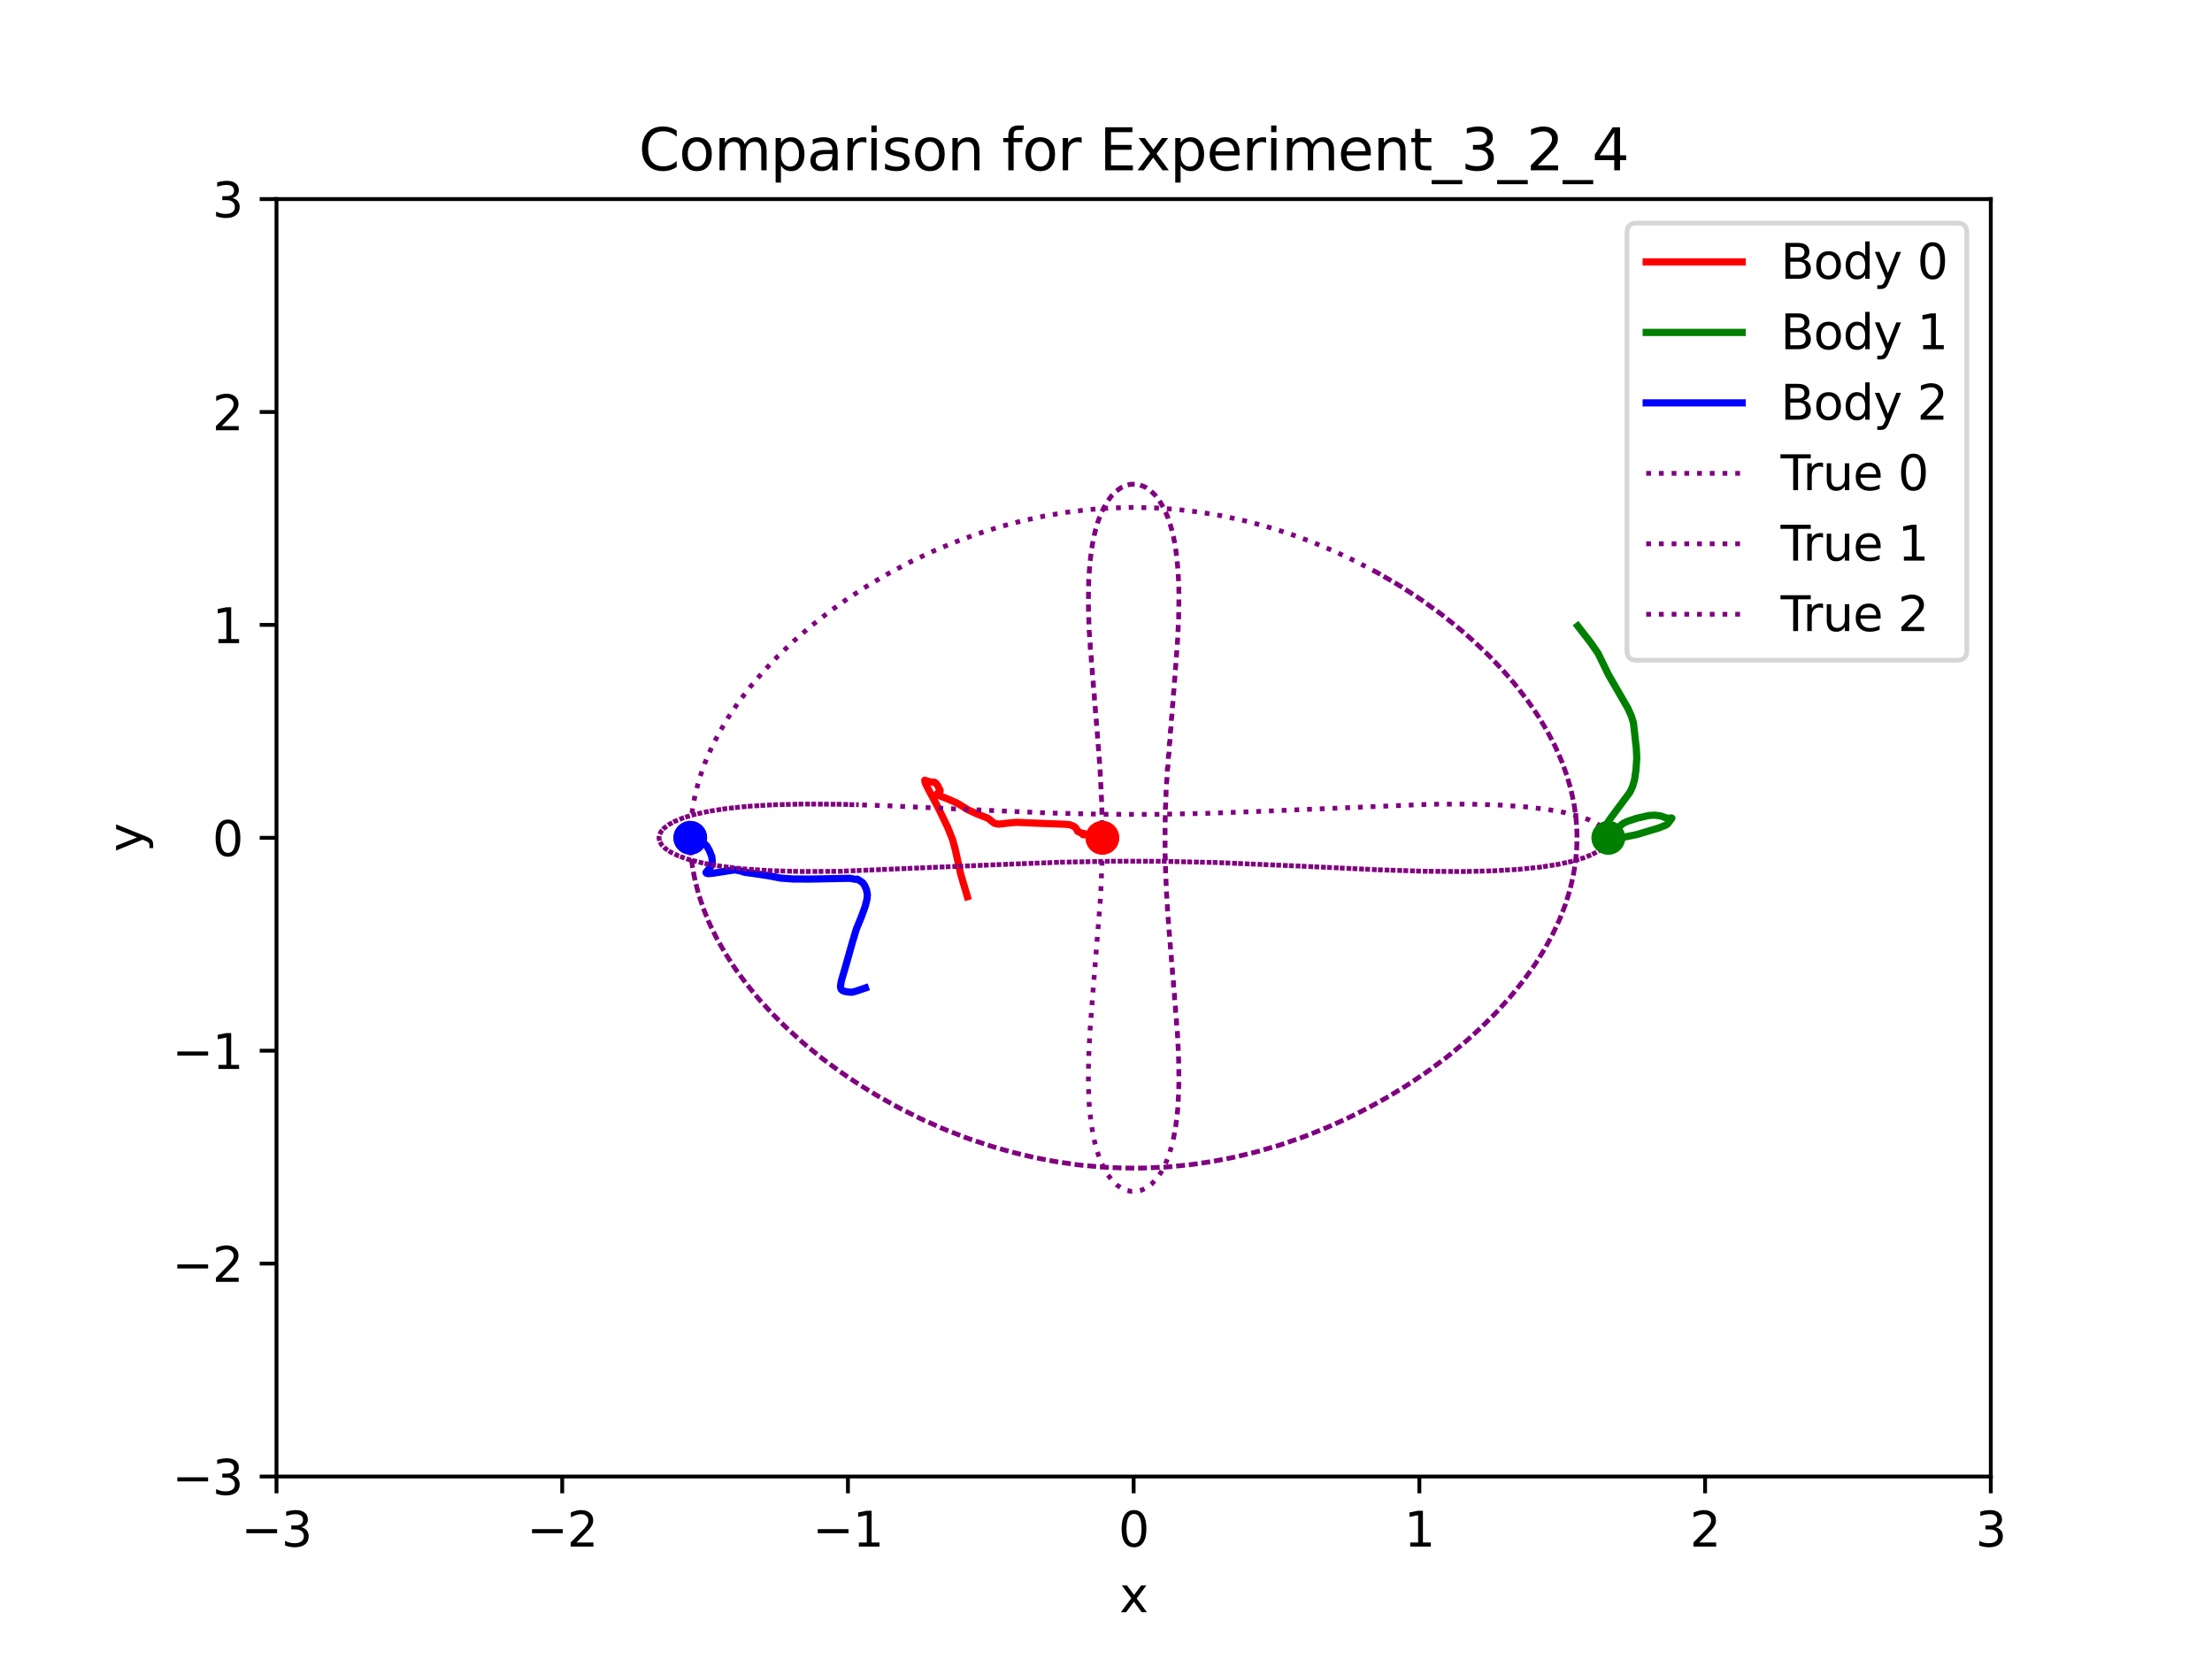 <?xml version="1.0" encoding="utf-8" standalone="no"?>
<!DOCTYPE svg PUBLIC "-//W3C//DTD SVG 1.1//EN"
  "http://www.w3.org/Graphics/SVG/1.1/DTD/svg11.dtd">
<svg xmlns:xlink="http://www.w3.org/1999/xlink" width="460.8pt" height="345.6pt" viewBox="0 0 460.8 345.6" xmlns="http://www.w3.org/2000/svg" version="1.1">
 <defs>
  <style type="text/css">*{stroke-linejoin: round; stroke-linecap: butt}</style>
 </defs>
 <g id="figure_1">
  <g id="patch_1">
   <path d="M 0 345.6 
L 460.8 345.6 
L 460.8 0 
L 0 0 
z
" style="fill: #ffffff"/>
  </g>
  <g id="axes_1">
   <g id="patch_2">
    <path d="M 57.6 307.584 
L 414.72 307.584 
L 414.72 41.472 
L 57.6 41.472 
z
" style="fill: #ffffff"/>
   </g>
   <g id="matplotlib.axis_1">
    <g id="xtick_1">
     <g id="line2d_1">
      <defs>
       <path id="mc17b4a69b7" d="M 0 0 
L 0 3.5 
" style="stroke: #000000; stroke-width: 0.8"/>
      </defs>
      <g>
       <use xlink:href="#mc17b4a69b7" x="57.6" y="307.584" style="stroke: #000000; stroke-width: 0.8"/>
      </g>
     </g>
     <g id="text_1">
      <!-- −3 -->
      <g transform="translate(50.229 322.182) scale(0.1 -0.1)">
       <defs>
        <path id="DejaVuSans-2212" d="M 678 2272 
L 4684 2272 
L 4684 1741 
L 678 1741 
L 678 2272 
z
" transform="scale(0.016)"/>
        <path id="DejaVuSans-33" d="M 2597 2516 
Q 3050 2419 3304 2112 
Q 3559 1806 3559 1356 
Q 3559 666 3084 287 
Q 2609 -91 1734 -91 
Q 1441 -91 1130 -33 
Q 819 25 488 141 
L 488 750 
Q 750 597 1062 519 
Q 1375 441 1716 441 
Q 2309 441 2620 675 
Q 2931 909 2931 1356 
Q 2931 1769 2642 2001 
Q 2353 2234 1838 2234 
L 1294 2234 
L 1294 2753 
L 1863 2753 
Q 2328 2753 2575 2939 
Q 2822 3125 2822 3475 
Q 2822 3834 2567 4026 
Q 2313 4219 1838 4219 
Q 1578 4219 1281 4162 
Q 984 4106 628 3988 
L 628 4550 
Q 988 4650 1302 4700 
Q 1616 4750 1894 4750 
Q 2613 4750 3031 4423 
Q 3450 4097 3450 3541 
Q 3450 3153 3228 2886 
Q 3006 2619 2597 2516 
z
" transform="scale(0.016)"/>
       </defs>
       <use xlink:href="#DejaVuSans-2212"/>
       <use xlink:href="#DejaVuSans-33" x="83.789"/>
      </g>
     </g>
    </g>
    <g id="xtick_2">
     <g id="line2d_2">
      <g>
       <use xlink:href="#mc17b4a69b7" x="117.12" y="307.584" style="stroke: #000000; stroke-width: 0.8"/>
      </g>
     </g>
     <g id="text_2">
      <!-- −2 -->
      <g transform="translate(109.749 322.182) scale(0.1 -0.1)">
       <defs>
        <path id="DejaVuSans-32" d="M 1228 531 
L 3431 531 
L 3431 0 
L 469 0 
L 469 531 
Q 828 903 1448 1529 
Q 2069 2156 2228 2338 
Q 2531 2678 2651 2914 
Q 2772 3150 2772 3378 
Q 2772 3750 2511 3984 
Q 2250 4219 1831 4219 
Q 1534 4219 1204 4116 
Q 875 4013 500 3803 
L 500 4441 
Q 881 4594 1212 4672 
Q 1544 4750 1819 4750 
Q 2544 4750 2975 4387 
Q 3406 4025 3406 3419 
Q 3406 3131 3298 2873 
Q 3191 2616 2906 2266 
Q 2828 2175 2409 1742 
Q 1991 1309 1228 531 
z
" transform="scale(0.016)"/>
       </defs>
       <use xlink:href="#DejaVuSans-2212"/>
       <use xlink:href="#DejaVuSans-32" x="83.789"/>
      </g>
     </g>
    </g>
    <g id="xtick_3">
     <g id="line2d_3">
      <g>
       <use xlink:href="#mc17b4a69b7" x="176.64" y="307.584" style="stroke: #000000; stroke-width: 0.8"/>
      </g>
     </g>
     <g id="text_3">
      <!-- −1 -->
      <g transform="translate(169.269 322.182) scale(0.1 -0.1)">
       <defs>
        <path id="DejaVuSans-31" d="M 794 531 
L 1825 531 
L 1825 4091 
L 703 3866 
L 703 4441 
L 1819 4666 
L 2450 4666 
L 2450 531 
L 3481 531 
L 3481 0 
L 794 0 
L 794 531 
z
" transform="scale(0.016)"/>
       </defs>
       <use xlink:href="#DejaVuSans-2212"/>
       <use xlink:href="#DejaVuSans-31" x="83.789"/>
      </g>
     </g>
    </g>
    <g id="xtick_4">
     <g id="line2d_4">
      <g>
       <use xlink:href="#mc17b4a69b7" x="236.16" y="307.584" style="stroke: #000000; stroke-width: 0.8"/>
      </g>
     </g>
     <g id="text_4">
      <!-- 0 -->
      <g transform="translate(232.979 322.182) scale(0.1 -0.1)">
       <defs>
        <path id="DejaVuSans-30" d="M 2034 4250 
Q 1547 4250 1301 3770 
Q 1056 3291 1056 2328 
Q 1056 1369 1301 889 
Q 1547 409 2034 409 
Q 2525 409 2770 889 
Q 3016 1369 3016 2328 
Q 3016 3291 2770 3770 
Q 2525 4250 2034 4250 
z
M 2034 4750 
Q 2819 4750 3233 4129 
Q 3647 3509 3647 2328 
Q 3647 1150 3233 529 
Q 2819 -91 2034 -91 
Q 1250 -91 836 529 
Q 422 1150 422 2328 
Q 422 3509 836 4129 
Q 1250 4750 2034 4750 
z
" transform="scale(0.016)"/>
       </defs>
       <use xlink:href="#DejaVuSans-30"/>
      </g>
     </g>
    </g>
    <g id="xtick_5">
     <g id="line2d_5">
      <g>
       <use xlink:href="#mc17b4a69b7" x="295.68" y="307.584" style="stroke: #000000; stroke-width: 0.8"/>
      </g>
     </g>
     <g id="text_5">
      <!-- 1 -->
      <g transform="translate(292.499 322.182) scale(0.1 -0.1)">
       <use xlink:href="#DejaVuSans-31"/>
      </g>
     </g>
    </g>
    <g id="xtick_6">
     <g id="line2d_6">
      <g>
       <use xlink:href="#mc17b4a69b7" x="355.2" y="307.584" style="stroke: #000000; stroke-width: 0.8"/>
      </g>
     </g>
     <g id="text_6">
      <!-- 2 -->
      <g transform="translate(352.019 322.182) scale(0.1 -0.1)">
       <use xlink:href="#DejaVuSans-32"/>
      </g>
     </g>
    </g>
    <g id="xtick_7">
     <g id="line2d_7">
      <g>
       <use xlink:href="#mc17b4a69b7" x="414.72" y="307.584" style="stroke: #000000; stroke-width: 0.8"/>
      </g>
     </g>
     <g id="text_7">
      <!-- 3 -->
      <g transform="translate(411.539 322.182) scale(0.1 -0.1)">
       <use xlink:href="#DejaVuSans-33"/>
      </g>
     </g>
    </g>
    <g id="text_8">
     <!-- x -->
     <g transform="translate(233.201 335.861) scale(0.1 -0.1)">
      <defs>
       <path id="DejaVuSans-78" d="M 3513 3500 
L 2247 1797 
L 3578 0 
L 2900 0 
L 1881 1375 
L 863 0 
L 184 0 
L 1544 1831 
L 300 3500 
L 978 3500 
L 1906 2253 
L 2834 3500 
L 3513 3500 
z
" transform="scale(0.016)"/>
      </defs>
      <use xlink:href="#DejaVuSans-78"/>
     </g>
    </g>
   </g>
   <g id="matplotlib.axis_2">
    <g id="ytick_1">
     <g id="line2d_8">
      <defs>
       <path id="mc428873149" d="M 0 0 
L -3.5 0 
" style="stroke: #000000; stroke-width: 0.8"/>
      </defs>
      <g>
       <use xlink:href="#mc428873149" x="57.6" y="307.584" style="stroke: #000000; stroke-width: 0.8"/>
      </g>
     </g>
     <g id="text_9">
      <!-- −3 -->
      <g transform="translate(35.858 311.383) scale(0.1 -0.1)">
       <use xlink:href="#DejaVuSans-2212"/>
       <use xlink:href="#DejaVuSans-33" x="83.789"/>
      </g>
     </g>
    </g>
    <g id="ytick_2">
     <g id="line2d_9">
      <g>
       <use xlink:href="#mc428873149" x="57.6" y="263.232" style="stroke: #000000; stroke-width: 0.8"/>
      </g>
     </g>
     <g id="text_10">
      <!-- −2 -->
      <g transform="translate(35.858 267.031) scale(0.1 -0.1)">
       <use xlink:href="#DejaVuSans-2212"/>
       <use xlink:href="#DejaVuSans-32" x="83.789"/>
      </g>
     </g>
    </g>
    <g id="ytick_3">
     <g id="line2d_10">
      <g>
       <use xlink:href="#mc428873149" x="57.6" y="218.88" style="stroke: #000000; stroke-width: 0.8"/>
      </g>
     </g>
     <g id="text_11">
      <!-- −1 -->
      <g transform="translate(35.858 222.679) scale(0.1 -0.1)">
       <use xlink:href="#DejaVuSans-2212"/>
       <use xlink:href="#DejaVuSans-31" x="83.789"/>
      </g>
     </g>
    </g>
    <g id="ytick_4">
     <g id="line2d_11">
      <g>
       <use xlink:href="#mc428873149" x="57.6" y="174.528" style="stroke: #000000; stroke-width: 0.8"/>
      </g>
     </g>
     <g id="text_12">
      <!-- 0 -->
      <g transform="translate(44.237 178.327) scale(0.1 -0.1)">
       <use xlink:href="#DejaVuSans-30"/>
      </g>
     </g>
    </g>
    <g id="ytick_5">
     <g id="line2d_12">
      <g>
       <use xlink:href="#mc428873149" x="57.6" y="130.176" style="stroke: #000000; stroke-width: 0.8"/>
      </g>
     </g>
     <g id="text_13">
      <!-- 1 -->
      <g transform="translate(44.237 133.975) scale(0.1 -0.1)">
       <use xlink:href="#DejaVuSans-31"/>
      </g>
     </g>
    </g>
    <g id="ytick_6">
     <g id="line2d_13">
      <g>
       <use xlink:href="#mc428873149" x="57.6" y="85.824" style="stroke: #000000; stroke-width: 0.8"/>
      </g>
     </g>
     <g id="text_14">
      <!-- 2 -->
      <g transform="translate(44.237 89.623) scale(0.1 -0.1)">
       <use xlink:href="#DejaVuSans-32"/>
      </g>
     </g>
    </g>
    <g id="ytick_7">
     <g id="line2d_14">
      <g>
       <use xlink:href="#mc428873149" x="57.6" y="41.472" style="stroke: #000000; stroke-width: 0.8"/>
      </g>
     </g>
     <g id="text_15">
      <!-- 3 -->
      <g transform="translate(44.237 45.271) scale(0.1 -0.1)">
       <use xlink:href="#DejaVuSans-33"/>
      </g>
     </g>
    </g>
    <g id="text_16">
     <!-- y -->
     <g transform="translate(29.778 177.487) rotate(-90) scale(0.1 -0.1)">
      <defs>
       <path id="DejaVuSans-79" d="M 2059 -325 
Q 1816 -950 1584 -1140 
Q 1353 -1331 966 -1331 
L 506 -1331 
L 506 -850 
L 844 -850 
Q 1081 -850 1212 -737 
Q 1344 -625 1503 -206 
L 1606 56 
L 191 3500 
L 800 3500 
L 1894 763 
L 2988 3500 
L 3597 3500 
L 2059 -325 
z
" transform="scale(0.016)"/>
      </defs>
      <use xlink:href="#DejaVuSans-79"/>
     </g>
    </g>
   </g>
   <g id="line2d_15">
    <path d="M 229.639 174.528 
L 227.402 174.036 
L 226.341 173.893 
L 225.608 173.889 
L 226.123 173.81 
L 226.098 173.714 
L 225.289 173.543 
L 224.501 173.188 
L 224.351 172.908 
L 224.123 172.483 
L 223.701 172.144 
L 222.899 171.816 
L 221.92 171.713 
L 215.846 171.484 
L 211.745 171.304 
L 209.992 171.469 
L 208.03 171.686 
L 207.146 171.506 
L 205.803 170.454 
L 203.598 169.585 
L 201.726 168.739 
L 199.46 167.337 
L 197.523 166.475 
L 195.53 165.691 
L 195.416 165.481 
L 195.297 165.286 
L 195.443 165.136 
L 195.823 164.887 
L 195.84 164.61 
L 195.393 163.762 
L 195.043 163.231 
L 194.689 162.96 
L 194.245 162.916 
L 193.767 162.886 
L 192.648 162.532 
L 192.639 162.62 
L 192.781 163.175 
L 193.257 164.162 
L 195.454 168.278 
L 197.413 172.341 
L 198.439 174.902 
L 198.985 176.896 
L 200.139 182.124 
L 201.52 186.796 
L 201.52 186.796 
" clip-path="url(#pfc5039f83c)" style="fill: none; stroke: #ff0000; stroke-width: 1.5; stroke-linecap: square"/>
   </g>
   <g id="line2d_16">
    <defs>
     <path id="m37df7cbab4" d="M 0 3 
C 0.796 3 1.559 2.684 2.121 2.121 
C 2.684 1.559 3 0.796 3 0 
C 3 -0.796 2.684 -1.559 2.121 -2.121 
C 1.559 -2.684 0.796 -3 0 -3 
C -0.796 -3 -1.559 -2.684 -2.121 -2.121 
C -2.684 -1.559 -3 -0.796 -3 0 
C -3 0.796 -2.684 1.559 -2.121 2.121 
C -1.559 2.684 -0.796 3 0 3 
z
" style="stroke: #ff0000"/>
    </defs>
    <g clip-path="url(#pfc5039f83c)">
     <use xlink:href="#m37df7cbab4" x="229.639" y="174.528" style="fill: #ff0000; stroke: #ff0000"/>
    </g>
   </g>
   <g id="line2d_17">
    <path d="M 335.044 174.528 
L 337.607 174.781 
L 337.567 174.797 
L 337.284 174.355 
L 337.221 174.324 
L 337.495 174.342 
L 337.74 174.441 
L 337.589 174.267 
L 337.226 173.707 
L 337.022 173.041 
L 337.095 172.579 
L 337.463 172.07 
L 338.139 171.524 
L 339.03 171.095 
L 340.958 170.465 
L 343.486 169.887 
L 344.696 169.81 
L 345.836 169.945 
L 346.98 170.339 
L 347.765 170.523 
L 348.108 170.436 
L 348.044 170.389 
L 348.156 170.386 
L 348.287 170.439 
L 348.255 170.501 
L 347.388 171.646 
L 346.98 171.912 
L 345.532 172.485 
L 341.078 173.828 
L 338.103 174.437 
L 336.576 174.509 
L 336.49 174.506 
L 336.23 174.823 
L 335.094 175.099 
L 334.679 174.922 
L 334.413 174.569 
L 334.135 173.848 
L 334.089 173.177 
L 334.28 172.502 
L 334.882 171.401 
L 335.676 170.235 
L 339.534 165.044 
L 340.107 163.823 
L 340.518 162.361 
L 340.807 160.352 
L 340.967 157.93 
L 340.883 156.009 
L 340.285 150.634 
L 339.854 149.193 
L 339.084 147.49 
L 337.909 145.456 
L 335.078 140.558 
L 332.898 136.09 
L 331.382 133.898 
L 328.669 130.397 
L 328.669 130.397 
" clip-path="url(#pfc5039f83c)" style="fill: none; stroke: #008000; stroke-width: 1.5; stroke-linecap: square"/>
   </g>
   <g id="line2d_18">
    <defs>
     <path id="m1dffe30ede" d="M 0 3 
C 0.796 3 1.559 2.684 2.121 2.121 
C 2.684 1.559 3 0.796 3 0 
C 3 -0.796 2.684 -1.559 2.121 -2.121 
C 1.559 -2.684 0.796 -3 0 -3 
C -0.796 -3 -1.559 -2.684 -2.121 -2.121 
C -2.684 -1.559 -3 -0.796 -3 0 
C -3 0.796 -2.684 1.559 -2.121 2.121 
C -1.559 2.684 -0.796 3 0 3 
z
" style="stroke: #008000"/>
    </defs>
    <g clip-path="url(#pfc5039f83c)">
     <use xlink:href="#m1dffe30ede" x="335.044" y="174.528" style="fill: #008000; stroke: #008000"/>
    </g>
   </g>
   <g id="line2d_19">
    <path d="M 143.797 174.528 
L 144.655 174.88 
L 145.168 174.963 
L 145.324 174.969 
L 145.543 175.343 
L 145.932 175.391 
L 146.683 175.691 
L 147.214 176.199 
L 147.782 177.194 
L 148.285 178.476 
L 148.381 179.405 
L 148.249 180.201 
L 147.998 180.622 
L 147.064 181.751 
L 147.17 181.911 
L 147.576 181.999 
L 148.462 181.921 
L 153.031 181.212 
L 154.252 181.43 
L 155.122 181.717 
L 156.975 181.966 
L 160.106 182.433 
L 162.716 182.938 
L 165.196 183.11 
L 168.773 183.13 
L 176.982 182.967 
L 178.253 183.186 
L 178.609 183.137 
L 179.692 183.856 
L 180.1 184.412 
L 180.499 185.363 
L 180.693 186.391 
L 180.605 187.328 
L 180.232 188.829 
L 179.476 190.907 
L 178.405 193.518 
L 177.554 196.337 
L 176.008 201.811 
L 175.247 204.401 
L 175.082 205.555 
L 175.216 206.06 
L 175.515 206.355 
L 176.007 206.538 
L 177.031 206.684 
L 177.554 206.686 
L 178.433 206.447 
L 180.284 205.806 
L 180.284 205.806 
" clip-path="url(#pfc5039f83c)" style="fill: none; stroke: #0000ff; stroke-width: 1.5; stroke-linecap: square"/>
   </g>
   <g id="line2d_20">
    <defs>
     <path id="mdf0c9214b2" d="M 0 3 
C 0.796 3 1.559 2.684 2.121 2.121 
C 2.684 1.559 3 0.796 3 0 
C 3 -0.796 2.684 -1.559 2.121 -2.121 
C 1.559 -2.684 0.796 -3 0 -3 
C -0.796 -3 -1.559 -2.684 -2.121 -2.121 
C -2.684 -1.559 -3 -0.796 -3 0 
C -3 0.796 -2.684 1.559 -2.121 2.121 
C -1.559 2.684 -0.796 3 0 3 
z
" style="stroke: #0000ff"/>
    </defs>
    <g clip-path="url(#pfc5039f83c)">
     <use xlink:href="#mdf0c9214b2" x="143.797" y="174.528" style="fill: #0000ff; stroke: #0000ff"/>
    </g>
   </g>
   <g id="line2d_21">
    <path d="M 229.639 174.528 
L 229.528 167.814 
L 229.183 160.656 
L 228.53 151.974 
L 226.901 131.555 
L 226.721 125.745 
L 226.79 121.018 
L 227.065 117.032 
L 227.517 113.635 
L 228.121 110.741 
L 228.852 108.295 
L 229.687 106.256 
L 230.604 104.591 
L 231.578 103.269 
L 232.59 102.262 
L 233.621 101.542 
L 234.658 101.084 
L 235.692 100.867 
L 236.72 100.877 
L 237.739 101.109 
L 238.747 101.57 
L 239.741 102.271 
L 240.71 103.233 
L 241.643 104.478 
L 242.524 106.031 
L 243.333 107.921 
L 244.051 110.176 
L 244.658 112.83 
L 245.133 115.923 
L 245.453 119.516 
L 245.598 123.701 
L 245.539 128.64 
L 245.235 134.699 
L 244.569 143.159 
L 243.109 161.111 
L 242.77 168.51 
L 242.682 175.274 
L 242.818 182.011 
L 243.192 189.262 
L 243.894 198.288 
L 245.367 216.528 
L 245.59 222.551 
L 245.553 227.405 
L 245.306 231.485 
L 244.878 234.961 
L 244.295 237.925 
L 243.581 240.434 
L 242.759 242.529 
L 241.853 244.247 
L 240.885 245.616 
L 239.877 246.667 
L 238.848 247.427 
L 237.811 247.921 
L 236.776 248.172 
L 235.748 248.194 
L 234.728 247.994 
L 233.718 247.567 
L 232.722 246.902 
L 231.748 245.979 
L 230.809 244.777 
L 229.92 243.269 
L 229.099 241.431 
L 228.367 239.232 
L 227.742 236.64 
L 227.247 233.613 
L 226.903 230.095 
L 226.731 226.004 
L 226.758 221.191 
L 227.022 215.337 
L 227.618 207.431 
L 229.294 186.522 
L 229.583 179.303 
L 229.63 172.579 
L 229.453 165.793 
L 229.031 158.36 
L 228.233 148.581 
L 227.018 133.643 
L 226.746 127.356 
L 226.746 122.354 
L 226.963 118.165 
L 227.364 114.6 
L 227.925 111.561 
L 228.62 108.986 
L 229.427 106.828 
L 230.321 105.055 
L 231.28 103.632 
L 232.283 102.534 
L 233.31 101.73 
L 234.347 101.195 
L 235.382 100.908 
L 236.412 100.85 
L 237.433 101.016 
L 238.446 101.407 
L 239.444 102.034 
L 240.421 102.914 
L 241.367 104.071 
L 242.265 105.529 
L 243.097 107.314 
L 243.845 109.455 
L 244.488 111.983 
L 245.004 114.938 
L 245.374 118.373 
L 245.574 122.367 
L 245.58 127.054 
L 245.357 132.71 
L 244.827 140.14 
L 242.926 164.465 
L 242.704 171.487 
L 242.714 178.183 
L 242.949 185.063 
L 243.445 192.821 
L 244.454 204.594 
L 245.302 215.408 
L 245.574 221.696 
L 245.574 226.699 
L 245.357 230.888 
L 244.956 234.453 
L 244.396 237.492 
L 244.376 237.578 
L 244.376 237.578 
" clip-path="url(#pfc5039f83c)" style="fill: none; stroke-dasharray: 1,1.65; stroke-dashoffset: 0; stroke: #800080"/>
   </g>
   <g id="line2d_22">
    <g clip-path="url(#pfc5039f83c)">
     <use xlink:href="#m37df7cbab4" x="229.639" y="174.528" style="fill: #ff0000; stroke: #ff0000"/>
    </g>
   </g>
   <g id="line2d_23">
    <path d="M 335.044 174.528 
L 334.933 175.187 
L 334.59 175.853 
L 333.975 176.544 
L 333.027 177.262 
L 331.671 177.998 
L 329.833 178.732 
L 327.443 179.439 
L 324.431 180.09 
L 320.727 180.656 
L 316.256 181.108 
L 310.917 181.419 
L 304.547 181.56 
L 296.834 181.5 
L 286.983 181.189 
L 270.31 180.402 
L 253.319 179.678 
L 242.021 179.422 
L 231.589 179.408 
L 220.869 179.62 
L 208.344 180.1 
L 174.872 181.512 
L 166.762 181.551 
L 160.2 181.367 
L 154.766 180.998 
L 150.27 180.478 
L 146.596 179.836 
L 143.662 179.106 
L 141.394 178.322 
L 139.718 177.518 
L 138.553 176.725 
L 137.812 175.966 
L 137.41 175.249 
L 137.277 174.572 
L 137.373 173.913 
L 137.7 173.247 
L 138.294 172.559 
L 139.218 171.842 
L 140.544 171.108 
L 142.347 170.373 
L 144.698 169.663 
L 147.666 169.007 
L 151.321 168.434 
L 155.738 167.974 
L 161.017 167.653 
L 167.313 167.5 
L 174.921 167.545 
L 184.58 167.836 
L 200.108 168.56 
L 218.555 169.364 
L 229.915 169.629 
L 240.358 169.651 
L 251.047 169.448 
L 263.454 168.98 
L 298.001 167.535 
L 305.998 167.511 
L 312.482 167.707 
L 317.854 168.085 
L 322.296 168.614 
L 325.924 169.262 
L 328.815 169.997 
L 331.045 170.783 
L 332.688 171.587 
L 333.825 172.379 
L 334.543 173.136 
L 334.926 173.849 
L 335.044 174.525 
L 334.934 175.184 
L 334.592 175.85 
L 333.98 176.54 
L 333.033 177.258 
L 331.68 177.994 
L 329.845 178.728 
L 327.457 179.435 
L 324.448 180.087 
L 320.749 180.654 
L 316.281 181.106 
L 310.945 181.418 
L 304.578 181.559 
L 296.873 181.501 
L 287.035 181.191 
L 270.453 180.409 
L 253.362 179.679 
L 242.06 179.423 
L 231.628 179.408 
L 220.913 179.619 
L 208.402 180.097 
L 174.812 181.513 
L 166.711 181.55 
L 160.158 181.365 
L 154.732 180.995 
L 150.242 180.474 
L 146.573 179.831 
L 143.644 179.101 
L 141.38 178.316 
L 139.707 177.512 
L 138.544 176.718 
L 137.806 175.959 
L 137.407 175.243 
L 137.277 174.566 
L 137.375 173.906 
L 137.704 173.241 
L 138.302 172.552 
L 139.229 171.835 
L 140.559 171.101 
L 142.367 170.366 
L 144.724 169.657 
L 147.699 169.001 
L 151.362 168.429 
L 155.787 167.97 
L 161.076 167.651 
L 167.382 167.499 
L 175.006 167.547 
L 178.884 167.64 
L 178.884 167.64 
" clip-path="url(#pfc5039f83c)" style="fill: none; stroke-dasharray: 1,1.65; stroke-dashoffset: 0; stroke: #800080"/>
   </g>
   <g id="line2d_24">
    <g clip-path="url(#pfc5039f83c)">
     <use xlink:href="#m1dffe30ede" x="335.044" y="174.528" style="fill: #008000; stroke: #008000"/>
    </g>
   </g>
   <g id="line2d_25">
    <path d="M 143.797 174.528 
L 143.908 177.504 
L 144.242 180.485 
L 144.802 183.477 
L 145.592 186.488 
L 146.62 189.526 
L 147.894 192.594 
L 149.422 195.691 
L 151.215 198.817 
L 153.278 201.965 
L 155.617 205.128 
L 158.236 208.292 
L 161.132 211.44 
L 164.301 214.555 
L 167.729 217.612 
L 171.404 220.589 
L 175.301 223.46 
L 179.396 226.2 
L 183.661 228.786 
L 188.065 231.197 
L 192.58 233.415 
L 197.175 235.425 
L 201.821 237.215 
L 206.494 238.778 
L 211.178 240.111 
L 215.861 241.214 
L 220.532 242.085 
L 225.189 242.728 
L 229.828 243.145 
L 234.459 243.338 
L 239.085 243.309 
L 243.713 243.057 
L 248.346 242.582 
L 252.99 241.883 
L 257.647 240.956 
L 262.31 239.801 
L 266.975 238.416 
L 271.626 236.803 
L 276.25 234.964 
L 280.818 232.908 
L 285.308 230.643 
L 289.69 228.185 
L 293.931 225.551 
L 298.001 222.762 
L 301.871 219.842 
L 305.517 216.815 
L 308.913 213.707 
L 312.044 210.543 
L 314.898 207.344 
L 317.467 204.135 
L 319.751 200.927 
L 321.753 197.738 
L 323.476 194.575 
L 324.93 191.448 
L 326.124 188.353 
L 327.068 185.295 
L 327.772 182.265 
L 328.242 179.264 
L 328.485 176.279 
L 328.504 173.301 
L 328.301 170.325 
L 327.875 167.34 
L 327.221 164.342 
L 326.334 161.319 
L 325.205 158.27 
L 323.827 155.189 
L 322.19 152.078 
L 320.286 148.94 
L 318.109 145.784 
L 315.655 142.62 
L 312.921 139.461 
L 309.913 136.325 
L 306.635 133.231 
L 303.101 130.203 
L 299.332 127.266 
L 295.348 124.446 
L 291.179 121.766 
L 286.851 119.25 
L 282.396 116.916 
L 277.844 114.782 
L 273.227 112.863 
L 268.565 111.165 
L 263.886 109.698 
L 259.201 108.46 
L 254.522 107.453 
L 249.856 106.677 
L 245.205 106.127 
L 240.57 105.804 
L 235.942 105.703 
L 231.314 105.824 
L 226.683 106.169 
L 222.044 106.737 
L 217.396 107.531 
L 212.737 108.552 
L 208.072 109.803 
L 203.41 111.283 
L 198.768 112.99 
L 194.164 114.921 
L 189.624 117.065 
L 185.174 119.413 
L 180.848 121.946 
L 176.675 124.647 
L 172.682 127.494 
L 168.903 130.462 
L 165.359 133.526 
L 162.072 136.659 
L 159.055 139.841 
L 156.318 143.047 
L 153.867 146.258 
L 151.702 149.459 
L 149.818 152.636 
L 148.208 155.784 
L 146.863 158.897 
L 145.775 161.975 
L 144.932 165.019 
L 144.326 168.038 
L 143.95 171.032 
L 143.8 174.015 
L 143.873 176.989 
L 144.168 179.965 
L 144.688 182.956 
L 145.438 185.965 
L 146.425 188.999 
L 147.656 192.062 
L 149.14 195.153 
L 150.886 198.276 
L 152.902 201.42 
L 155.192 204.58 
L 157.762 207.744 
L 160.611 210.897 
L 163.733 214.019 
L 167.119 217.089 
L 170.753 220.082 
L 174.614 222.974 
L 178.678 225.739 
L 182.917 228.354 
L 187.301 230.797 
L 191.799 233.049 
L 196.379 235.094 
L 201.02 236.923 
L 205.691 238.526 
L 210.376 239.9 
L 215.059 241.041 
L 219.73 241.952 
L 224.387 242.634 
L 229.031 243.09 
L 233.661 243.321 
L 238.288 243.33 
L 242.916 243.116 
L 247.55 242.68 
L 252.19 242.019 
L 256.842 241.132 
L 261.505 240.016 
L 266.169 238.672 
L 270.827 237.097 
L 275.456 235.297 
L 280.035 233.278 
L 284.542 231.048 
L 288.945 228.621 
L 293.211 226.016 
L 297.314 223.252 
L 301.222 220.352 
L 304.906 217.343 
L 308.347 214.247 
L 311.523 211.092 
L 314.426 207.898 
L 317.045 204.688 
L 319.378 201.479 
L 321.428 198.285 
L 323.198 195.119 
L 324.697 191.985 
L 325.936 188.886 
L 326.923 185.821 
L 327.667 182.788 
L 328.177 179.781 
L 328.459 176.792 
L 328.517 173.814 
L 328.352 170.84 
L 327.965 167.857 
L 327.35 164.86 
L 326.504 161.842 
L 325.418 158.799 
L 324.084 155.725 
L 322.492 152.619 
L 320.636 149.486 
L 318.508 146.334 
L 316.1 143.168 
L 313.414 140.006 
L 310.45 136.862 
L 307.218 133.76 
L 303.728 130.719 
L 299.999 127.766 
L 296.051 124.924 
L 291.911 122.218 
L 287.608 119.671 
L 285.22 118.366 
L 285.22 118.366 
" clip-path="url(#pfc5039f83c)" style="fill: none; stroke-dasharray: 1,1.65; stroke-dashoffset: 0; stroke: #800080"/>
   </g>
   <g id="line2d_26">
    <g clip-path="url(#pfc5039f83c)">
     <use xlink:href="#mdf0c9214b2" x="143.797" y="174.528" style="fill: #0000ff; stroke: #0000ff"/>
    </g>
   </g>
   <g id="patch_3">
    <path d="M 57.6 307.584 
L 57.6 41.472 
" style="fill: none; stroke: #000000; stroke-width: 0.8; stroke-linejoin: miter; stroke-linecap: square"/>
   </g>
   <g id="patch_4">
    <path d="M 414.72 307.584 
L 414.72 41.472 
" style="fill: none; stroke: #000000; stroke-width: 0.8; stroke-linejoin: miter; stroke-linecap: square"/>
   </g>
   <g id="patch_5">
    <path d="M 57.6 307.584 
L 414.72 307.584 
" style="fill: none; stroke: #000000; stroke-width: 0.8; stroke-linejoin: miter; stroke-linecap: square"/>
   </g>
   <g id="patch_6">
    <path d="M 57.6 41.472 
L 414.72 41.472 
" style="fill: none; stroke: #000000; stroke-width: 0.8; stroke-linejoin: miter; stroke-linecap: square"/>
   </g>
   <g id="text_17">
    <!-- Comparison for Experiment_3_2_4 -->
    <g transform="translate(133.052 35.472) scale(0.12 -0.12)">
     <defs>
      <path id="DejaVuSans-43" d="M 4122 4306 
L 4122 3641 
Q 3803 3938 3442 4084 
Q 3081 4231 2675 4231 
Q 1875 4231 1450 3742 
Q 1025 3253 1025 2328 
Q 1025 1406 1450 917 
Q 1875 428 2675 428 
Q 3081 428 3442 575 
Q 3803 722 4122 1019 
L 4122 359 
Q 3791 134 3420 21 
Q 3050 -91 2638 -91 
Q 1578 -91 968 557 
Q 359 1206 359 2328 
Q 359 3453 968 4101 
Q 1578 4750 2638 4750 
Q 3056 4750 3426 4639 
Q 3797 4528 4122 4306 
z
" transform="scale(0.016)"/>
      <path id="DejaVuSans-6f" d="M 1959 3097 
Q 1497 3097 1228 2736 
Q 959 2375 959 1747 
Q 959 1119 1226 758 
Q 1494 397 1959 397 
Q 2419 397 2687 759 
Q 2956 1122 2956 1747 
Q 2956 2369 2687 2733 
Q 2419 3097 1959 3097 
z
M 1959 3584 
Q 2709 3584 3137 3096 
Q 3566 2609 3566 1747 
Q 3566 888 3137 398 
Q 2709 -91 1959 -91 
Q 1206 -91 779 398 
Q 353 888 353 1747 
Q 353 2609 779 3096 
Q 1206 3584 1959 3584 
z
" transform="scale(0.016)"/>
      <path id="DejaVuSans-6d" d="M 3328 2828 
Q 3544 3216 3844 3400 
Q 4144 3584 4550 3584 
Q 5097 3584 5394 3201 
Q 5691 2819 5691 2113 
L 5691 0 
L 5113 0 
L 5113 2094 
Q 5113 2597 4934 2840 
Q 4756 3084 4391 3084 
Q 3944 3084 3684 2787 
Q 3425 2491 3425 1978 
L 3425 0 
L 2847 0 
L 2847 2094 
Q 2847 2600 2669 2842 
Q 2491 3084 2119 3084 
Q 1678 3084 1418 2786 
Q 1159 2488 1159 1978 
L 1159 0 
L 581 0 
L 581 3500 
L 1159 3500 
L 1159 2956 
Q 1356 3278 1631 3431 
Q 1906 3584 2284 3584 
Q 2666 3584 2933 3390 
Q 3200 3197 3328 2828 
z
" transform="scale(0.016)"/>
      <path id="DejaVuSans-70" d="M 1159 525 
L 1159 -1331 
L 581 -1331 
L 581 3500 
L 1159 3500 
L 1159 2969 
Q 1341 3281 1617 3432 
Q 1894 3584 2278 3584 
Q 2916 3584 3314 3078 
Q 3713 2572 3713 1747 
Q 3713 922 3314 415 
Q 2916 -91 2278 -91 
Q 1894 -91 1617 61 
Q 1341 213 1159 525 
z
M 3116 1747 
Q 3116 2381 2855 2742 
Q 2594 3103 2138 3103 
Q 1681 3103 1420 2742 
Q 1159 2381 1159 1747 
Q 1159 1113 1420 752 
Q 1681 391 2138 391 
Q 2594 391 2855 752 
Q 3116 1113 3116 1747 
z
" transform="scale(0.016)"/>
      <path id="DejaVuSans-61" d="M 2194 1759 
Q 1497 1759 1228 1600 
Q 959 1441 959 1056 
Q 959 750 1161 570 
Q 1363 391 1709 391 
Q 2188 391 2477 730 
Q 2766 1069 2766 1631 
L 2766 1759 
L 2194 1759 
z
M 3341 1997 
L 3341 0 
L 2766 0 
L 2766 531 
Q 2569 213 2275 61 
Q 1981 -91 1556 -91 
Q 1019 -91 701 211 
Q 384 513 384 1019 
Q 384 1609 779 1909 
Q 1175 2209 1959 2209 
L 2766 2209 
L 2766 2266 
Q 2766 2663 2505 2880 
Q 2244 3097 1772 3097 
Q 1472 3097 1187 3025 
Q 903 2953 641 2809 
L 641 3341 
Q 956 3463 1253 3523 
Q 1550 3584 1831 3584 
Q 2591 3584 2966 3190 
Q 3341 2797 3341 1997 
z
" transform="scale(0.016)"/>
      <path id="DejaVuSans-72" d="M 2631 2963 
Q 2534 3019 2420 3045 
Q 2306 3072 2169 3072 
Q 1681 3072 1420 2755 
Q 1159 2438 1159 1844 
L 1159 0 
L 581 0 
L 581 3500 
L 1159 3500 
L 1159 2956 
Q 1341 3275 1631 3429 
Q 1922 3584 2338 3584 
Q 2397 3584 2469 3576 
Q 2541 3569 2628 3553 
L 2631 2963 
z
" transform="scale(0.016)"/>
      <path id="DejaVuSans-69" d="M 603 3500 
L 1178 3500 
L 1178 0 
L 603 0 
L 603 3500 
z
M 603 4863 
L 1178 4863 
L 1178 4134 
L 603 4134 
L 603 4863 
z
" transform="scale(0.016)"/>
      <path id="DejaVuSans-73" d="M 2834 3397 
L 2834 2853 
Q 2591 2978 2328 3040 
Q 2066 3103 1784 3103 
Q 1356 3103 1142 2972 
Q 928 2841 928 2578 
Q 928 2378 1081 2264 
Q 1234 2150 1697 2047 
L 1894 2003 
Q 2506 1872 2764 1633 
Q 3022 1394 3022 966 
Q 3022 478 2636 193 
Q 2250 -91 1575 -91 
Q 1294 -91 989 -36 
Q 684 19 347 128 
L 347 722 
Q 666 556 975 473 
Q 1284 391 1588 391 
Q 1994 391 2212 530 
Q 2431 669 2431 922 
Q 2431 1156 2273 1281 
Q 2116 1406 1581 1522 
L 1381 1569 
Q 847 1681 609 1914 
Q 372 2147 372 2553 
Q 372 3047 722 3315 
Q 1072 3584 1716 3584 
Q 2034 3584 2315 3537 
Q 2597 3491 2834 3397 
z
" transform="scale(0.016)"/>
      <path id="DejaVuSans-6e" d="M 3513 2113 
L 3513 0 
L 2938 0 
L 2938 2094 
Q 2938 2591 2744 2837 
Q 2550 3084 2163 3084 
Q 1697 3084 1428 2787 
Q 1159 2491 1159 1978 
L 1159 0 
L 581 0 
L 581 3500 
L 1159 3500 
L 1159 2956 
Q 1366 3272 1645 3428 
Q 1925 3584 2291 3584 
Q 2894 3584 3203 3211 
Q 3513 2838 3513 2113 
z
" transform="scale(0.016)"/>
      <path id="DejaVuSans-20" transform="scale(0.016)"/>
      <path id="DejaVuSans-66" d="M 2375 4863 
L 2375 4384 
L 1825 4384 
Q 1516 4384 1395 4259 
Q 1275 4134 1275 3809 
L 1275 3500 
L 2222 3500 
L 2222 3053 
L 1275 3053 
L 1275 0 
L 697 0 
L 697 3053 
L 147 3053 
L 147 3500 
L 697 3500 
L 697 3744 
Q 697 4328 969 4595 
Q 1241 4863 1831 4863 
L 2375 4863 
z
" transform="scale(0.016)"/>
      <path id="DejaVuSans-45" d="M 628 4666 
L 3578 4666 
L 3578 4134 
L 1259 4134 
L 1259 2753 
L 3481 2753 
L 3481 2222 
L 1259 2222 
L 1259 531 
L 3634 531 
L 3634 0 
L 628 0 
L 628 4666 
z
" transform="scale(0.016)"/>
      <path id="DejaVuSans-65" d="M 3597 1894 
L 3597 1613 
L 953 1613 
Q 991 1019 1311 708 
Q 1631 397 2203 397 
Q 2534 397 2845 478 
Q 3156 559 3463 722 
L 3463 178 
Q 3153 47 2828 -22 
Q 2503 -91 2169 -91 
Q 1331 -91 842 396 
Q 353 884 353 1716 
Q 353 2575 817 3079 
Q 1281 3584 2069 3584 
Q 2775 3584 3186 3129 
Q 3597 2675 3597 1894 
z
M 3022 2063 
Q 3016 2534 2758 2815 
Q 2500 3097 2075 3097 
Q 1594 3097 1305 2825 
Q 1016 2553 972 2059 
L 3022 2063 
z
" transform="scale(0.016)"/>
      <path id="DejaVuSans-74" d="M 1172 4494 
L 1172 3500 
L 2356 3500 
L 2356 3053 
L 1172 3053 
L 1172 1153 
Q 1172 725 1289 603 
Q 1406 481 1766 481 
L 2356 481 
L 2356 0 
L 1766 0 
Q 1100 0 847 248 
Q 594 497 594 1153 
L 594 3053 
L 172 3053 
L 172 3500 
L 594 3500 
L 594 4494 
L 1172 4494 
z
" transform="scale(0.016)"/>
      <path id="DejaVuSans-5f" d="M 3263 -1063 
L 3263 -1509 
L -63 -1509 
L -63 -1063 
L 3263 -1063 
z
" transform="scale(0.016)"/>
      <path id="DejaVuSans-34" d="M 2419 4116 
L 825 1625 
L 2419 1625 
L 2419 4116 
z
M 2253 4666 
L 3047 4666 
L 3047 1625 
L 3713 1625 
L 3713 1100 
L 3047 1100 
L 3047 0 
L 2419 0 
L 2419 1100 
L 313 1100 
L 313 1709 
L 2253 4666 
z
" transform="scale(0.016)"/>
     </defs>
     <use xlink:href="#DejaVuSans-43"/>
     <use xlink:href="#DejaVuSans-6f" x="69.824"/>
     <use xlink:href="#DejaVuSans-6d" x="131.006"/>
     <use xlink:href="#DejaVuSans-70" x="228.418"/>
     <use xlink:href="#DejaVuSans-61" x="291.895"/>
     <use xlink:href="#DejaVuSans-72" x="353.174"/>
     <use xlink:href="#DejaVuSans-69" x="394.287"/>
     <use xlink:href="#DejaVuSans-73" x="422.07"/>
     <use xlink:href="#DejaVuSans-6f" x="474.17"/>
     <use xlink:href="#DejaVuSans-6e" x="535.352"/>
     <use xlink:href="#DejaVuSans-20" x="598.73"/>
     <use xlink:href="#DejaVuSans-66" x="630.518"/>
     <use xlink:href="#DejaVuSans-6f" x="665.723"/>
     <use xlink:href="#DejaVuSans-72" x="726.904"/>
     <use xlink:href="#DejaVuSans-20" x="768.018"/>
     <use xlink:href="#DejaVuSans-45" x="799.805"/>
     <use xlink:href="#DejaVuSans-78" x="862.988"/>
     <use xlink:href="#DejaVuSans-70" x="922.168"/>
     <use xlink:href="#DejaVuSans-65" x="985.645"/>
     <use xlink:href="#DejaVuSans-72" x="1047.168"/>
     <use xlink:href="#DejaVuSans-69" x="1088.281"/>
     <use xlink:href="#DejaVuSans-6d" x="1116.064"/>
     <use xlink:href="#DejaVuSans-65" x="1213.477"/>
     <use xlink:href="#DejaVuSans-6e" x="1275"/>
     <use xlink:href="#DejaVuSans-74" x="1338.379"/>
     <use xlink:href="#DejaVuSans-5f" x="1377.588"/>
     <use xlink:href="#DejaVuSans-33" x="1427.588"/>
     <use xlink:href="#DejaVuSans-5f" x="1491.211"/>
     <use xlink:href="#DejaVuSans-32" x="1541.211"/>
     <use xlink:href="#DejaVuSans-5f" x="1604.834"/>
     <use xlink:href="#DejaVuSans-34" x="1654.834"/>
    </g>
   </g>
   <g id="legend_1">
    <g id="patch_7">
     <path d="M 340.933 137.541 
L 407.72 137.541 
Q 409.72 137.541 409.72 135.541 
L 409.72 48.472 
Q 409.72 46.472 407.72 46.472 
L 340.933 46.472 
Q 338.933 46.472 338.933 48.472 
L 338.933 135.541 
Q 338.933 137.541 340.933 137.541 
z
" style="fill: #ffffff; opacity: 0.8; stroke: #cccccc; stroke-linejoin: miter"/>
    </g>
    <g id="line2d_27">
     <path d="M 342.933 54.57 
L 352.933 54.57 
L 362.933 54.57 
" style="fill: none; stroke: #ff0000; stroke-width: 1.5; stroke-linecap: square"/>
    </g>
    <g id="text_18">
     <!-- Body 0 -->
     <g transform="translate(370.933 58.07) scale(0.1 -0.1)">
      <defs>
       <path id="DejaVuSans-42" d="M 1259 2228 
L 1259 519 
L 2272 519 
Q 2781 519 3026 730 
Q 3272 941 3272 1375 
Q 3272 1813 3026 2020 
Q 2781 2228 2272 2228 
L 1259 2228 
z
M 1259 4147 
L 1259 2741 
L 2194 2741 
Q 2656 2741 2882 2914 
Q 3109 3088 3109 3444 
Q 3109 3797 2882 3972 
Q 2656 4147 2194 4147 
L 1259 4147 
z
M 628 4666 
L 2241 4666 
Q 2963 4666 3353 4366 
Q 3744 4066 3744 3513 
Q 3744 3084 3544 2831 
Q 3344 2578 2956 2516 
Q 3422 2416 3680 2098 
Q 3938 1781 3938 1306 
Q 3938 681 3513 340 
Q 3088 0 2303 0 
L 628 0 
L 628 4666 
z
" transform="scale(0.016)"/>
       <path id="DejaVuSans-64" d="M 2906 2969 
L 2906 4863 
L 3481 4863 
L 3481 0 
L 2906 0 
L 2906 525 
Q 2725 213 2448 61 
Q 2172 -91 1784 -91 
Q 1150 -91 751 415 
Q 353 922 353 1747 
Q 353 2572 751 3078 
Q 1150 3584 1784 3584 
Q 2172 3584 2448 3432 
Q 2725 3281 2906 2969 
z
M 947 1747 
Q 947 1113 1208 752 
Q 1469 391 1925 391 
Q 2381 391 2643 752 
Q 2906 1113 2906 1747 
Q 2906 2381 2643 2742 
Q 2381 3103 1925 3103 
Q 1469 3103 1208 2742 
Q 947 2381 947 1747 
z
" transform="scale(0.016)"/>
      </defs>
      <use xlink:href="#DejaVuSans-42"/>
      <use xlink:href="#DejaVuSans-6f" x="68.604"/>
      <use xlink:href="#DejaVuSans-64" x="129.785"/>
      <use xlink:href="#DejaVuSans-79" x="193.262"/>
      <use xlink:href="#DejaVuSans-20" x="252.441"/>
      <use xlink:href="#DejaVuSans-30" x="284.229"/>
     </g>
    </g>
    <g id="line2d_28">
     <path d="M 342.933 69.249 
L 352.933 69.249 
L 362.933 69.249 
" style="fill: none; stroke: #008000; stroke-width: 1.5; stroke-linecap: square"/>
    </g>
    <g id="text_19">
     <!-- Body 1 -->
     <g transform="translate(370.933 72.749) scale(0.1 -0.1)">
      <use xlink:href="#DejaVuSans-42"/>
      <use xlink:href="#DejaVuSans-6f" x="68.604"/>
      <use xlink:href="#DejaVuSans-64" x="129.785"/>
      <use xlink:href="#DejaVuSans-79" x="193.262"/>
      <use xlink:href="#DejaVuSans-20" x="252.441"/>
      <use xlink:href="#DejaVuSans-31" x="284.229"/>
     </g>
    </g>
    <g id="line2d_29">
     <path d="M 342.933 83.927 
L 352.933 83.927 
L 362.933 83.927 
" style="fill: none; stroke: #0000ff; stroke-width: 1.5; stroke-linecap: square"/>
    </g>
    <g id="text_20">
     <!-- Body 2 -->
     <g transform="translate(370.933 87.427) scale(0.1 -0.1)">
      <use xlink:href="#DejaVuSans-42"/>
      <use xlink:href="#DejaVuSans-6f" x="68.604"/>
      <use xlink:href="#DejaVuSans-64" x="129.785"/>
      <use xlink:href="#DejaVuSans-79" x="193.262"/>
      <use xlink:href="#DejaVuSans-20" x="252.441"/>
      <use xlink:href="#DejaVuSans-32" x="284.229"/>
     </g>
    </g>
    <g id="line2d_30">
     <path d="M 342.933 98.605 
L 352.933 98.605 
L 362.933 98.605 
" style="fill: none; stroke-dasharray: 1,1.65; stroke-dashoffset: 0; stroke: #800080"/>
    </g>
    <g id="text_21">
     <!-- True 0 -->
     <g transform="translate(370.933 102.105) scale(0.1 -0.1)">
      <defs>
       <path id="DejaVuSans-54" d="M -19 4666 
L 3928 4666 
L 3928 4134 
L 2272 4134 
L 2272 0 
L 1638 0 
L 1638 4134 
L -19 4134 
L -19 4666 
z
" transform="scale(0.016)"/>
       <path id="DejaVuSans-75" d="M 544 1381 
L 544 3500 
L 1119 3500 
L 1119 1403 
Q 1119 906 1312 657 
Q 1506 409 1894 409 
Q 2359 409 2629 706 
Q 2900 1003 2900 1516 
L 2900 3500 
L 3475 3500 
L 3475 0 
L 2900 0 
L 2900 538 
Q 2691 219 2414 64 
Q 2138 -91 1772 -91 
Q 1169 -91 856 284 
Q 544 659 544 1381 
z
M 1991 3584 
L 1991 3584 
z
" transform="scale(0.016)"/>
      </defs>
      <use xlink:href="#DejaVuSans-54"/>
      <use xlink:href="#DejaVuSans-72" x="46.334"/>
      <use xlink:href="#DejaVuSans-75" x="87.447"/>
      <use xlink:href="#DejaVuSans-65" x="150.826"/>
      <use xlink:href="#DejaVuSans-20" x="212.35"/>
      <use xlink:href="#DejaVuSans-30" x="244.137"/>
     </g>
    </g>
    <g id="line2d_31">
     <path d="M 342.933 113.283 
L 352.933 113.283 
L 362.933 113.283 
" style="fill: none; stroke-dasharray: 1,1.65; stroke-dashoffset: 0; stroke: #800080"/>
    </g>
    <g id="text_22">
     <!-- True 1 -->
     <g transform="translate(370.933 116.783) scale(0.1 -0.1)">
      <use xlink:href="#DejaVuSans-54"/>
      <use xlink:href="#DejaVuSans-72" x="46.334"/>
      <use xlink:href="#DejaVuSans-75" x="87.447"/>
      <use xlink:href="#DejaVuSans-65" x="150.826"/>
      <use xlink:href="#DejaVuSans-20" x="212.35"/>
      <use xlink:href="#DejaVuSans-31" x="244.137"/>
     </g>
    </g>
    <g id="line2d_32">
     <path d="M 342.933 127.961 
L 352.933 127.961 
L 362.933 127.961 
" style="fill: none; stroke-dasharray: 1,1.65; stroke-dashoffset: 0; stroke: #800080"/>
    </g>
    <g id="text_23">
     <!-- True 2 -->
     <g transform="translate(370.933 131.461) scale(0.1 -0.1)">
      <use xlink:href="#DejaVuSans-54"/>
      <use xlink:href="#DejaVuSans-72" x="46.334"/>
      <use xlink:href="#DejaVuSans-75" x="87.447"/>
      <use xlink:href="#DejaVuSans-65" x="150.826"/>
      <use xlink:href="#DejaVuSans-20" x="212.35"/>
      <use xlink:href="#DejaVuSans-32" x="244.137"/>
     </g>
    </g>
   </g>
  </g>
 </g>
 <defs>
  <clipPath id="pfc5039f83c">
   <rect x="57.6" y="41.472" width="357.12" height="266.112"/>
  </clipPath>
 </defs>
</svg>
